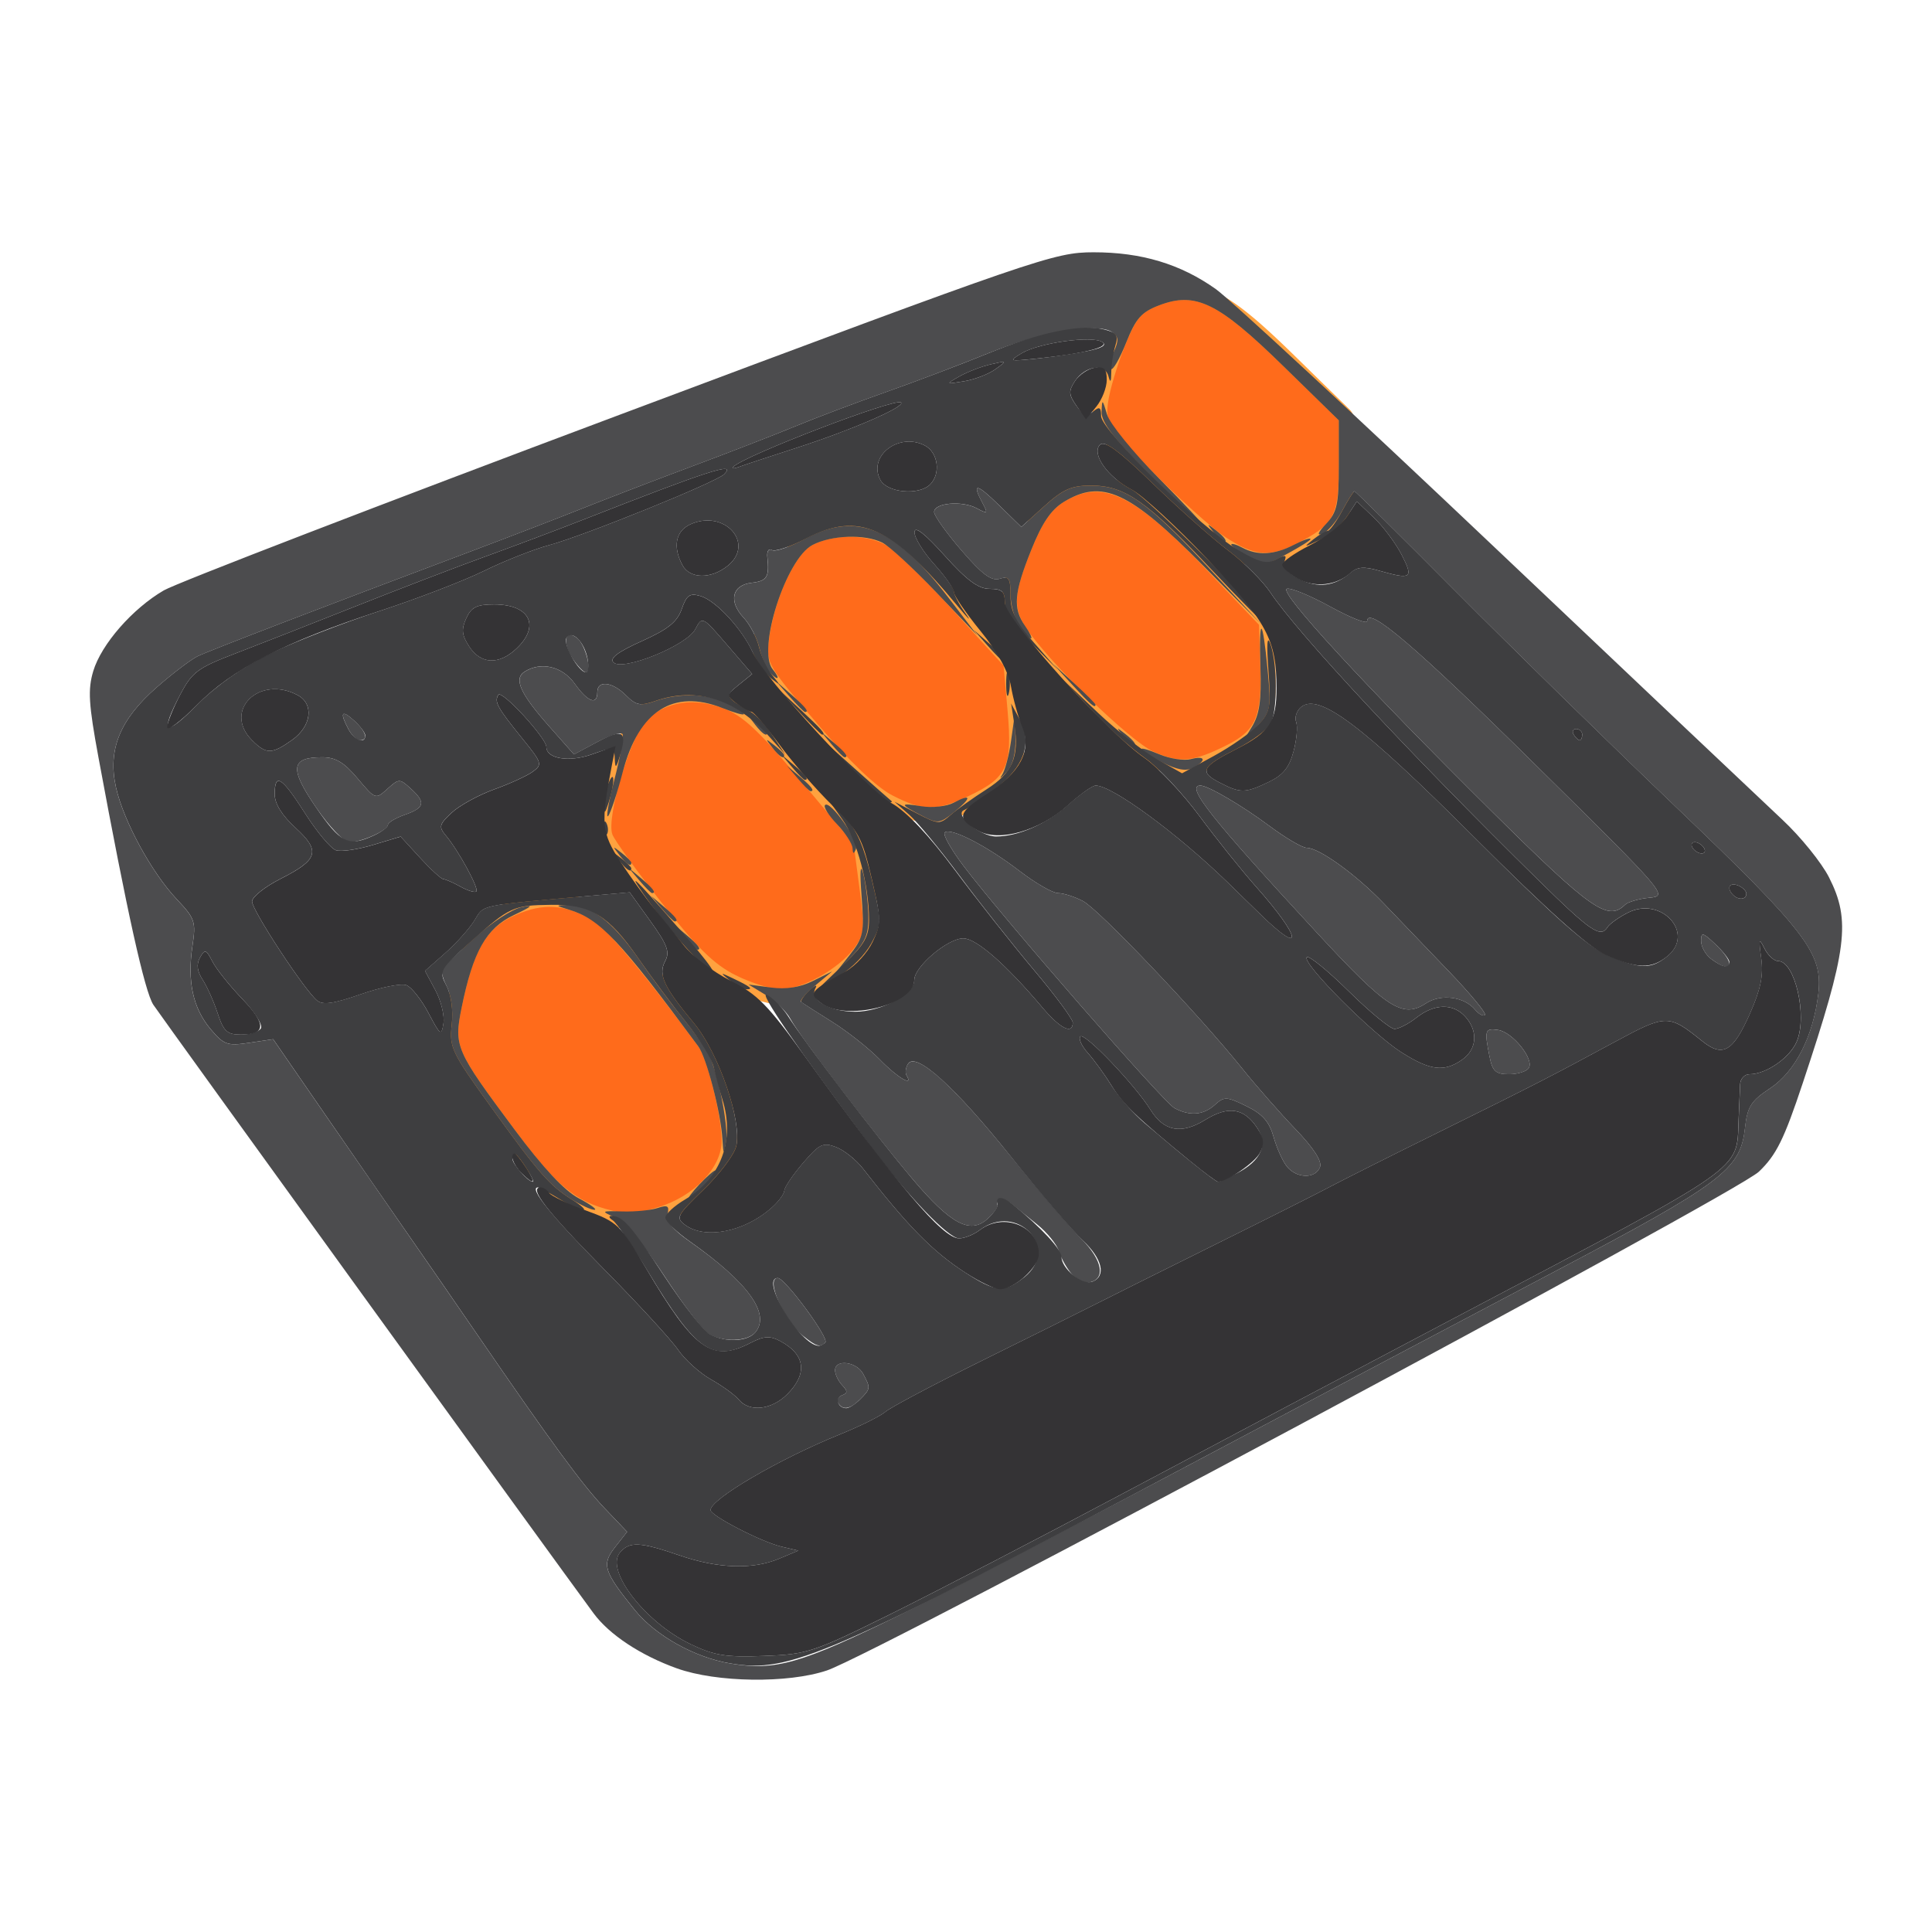 <?xml version="1.0" encoding="UTF-8" standalone="no"?>
<!-- Created with Inkscape (http://www.inkscape.org/) -->

<svg
   width="180.622mm"
   height="180.622mm"
   viewBox="0 0 180.622 180.622"
   version="1.1"
   id="svg5"
   inkscape:version="1.1.1 (3bf5ae0d25, 2021-09-20)"
   sodipodi:docname="knobs.svg"
   xmlns:inkscape="http://www.inkscape.org/namespaces/inkscape"
   xmlns:sodipodi="http://sodipodi.sourceforge.net/DTD/sodipodi-0.dtd"
   xmlns:xlink="http://www.w3.org/1999/xlink"
   xmlns="http://www.w3.org/2000/svg"
   xmlns:svg="http://www.w3.org/2000/svg">
  <sodipodi:namedview
     id="namedview7"
     pagecolor="#ffffff"
     bordercolor="#666666"
     borderopacity="1.0"
     inkscape:pageshadow="2"
     inkscape:pageopacity="0.0"
     inkscape:pagecheckerboard="0"
     inkscape:document-units="mm"
     showgrid="false"
     fit-margin-top="0"
     fit-margin-left="0"
     fit-margin-right="0"
     fit-margin-bottom="0"
     inkscape:zoom="1.7709961"
     inkscape:cx="341.05101"
     inkscape:cy="341.33333"
     inkscape:window-width="2458"
     inkscape:window-height="1417"
     inkscape:window-x="94"
     inkscape:window-y="-8"
     inkscape:window-maximized="1"
     inkscape:current-layer="layer1" />
  <defs
     id="defs2" />
  <g
     inkscape:label="Layer 1"
     inkscape:groupmode="layer"
     id="layer1"
     transform="translate(227.414,-11.07)">
    <g
       id="g297"
       transform="matrix(1.5,0,0,1.5,67.422,-56.977)">
      <path
         style="fill:#ffa23f;fill-opacity:1;stroke:none;stroke-width:0.353;stroke-opacity:1"
         sodipodi:type="inkscape:offset"
         inkscape:radius="0.95090556"
         inkscape:original="M -122.71094 64.060547 C -123.22425 64.055651 -123.73621 64.173612 -124.30273 64.388672 C -125.45202 64.824962 -125.75443 65.186817 -126.47656 66.998047 C -126.93777 68.154877 -127.39459 69.696445 -127.49219 70.421875 C -127.66178 71.682175 -127.53879 71.874475 -124.7168 74.765625 C -123.09244 76.429795 -121.06069 78.256852 -120.20117 78.826172 C -118.42503 80.002642 -117.44486 80.106886 -115.83008 79.291016 C -113.40157 78.064016 -113.11328 77.546762 -113.11328 74.414062 L -113.11328 71.560547 L -116.60156 68.152344 C -119.62419 65.199429 -121.171 64.075235 -122.71094 64.060547 z M -128.49414 76.025391 C -129.08658 76.068547 -129.65943 76.284316 -130.25977 76.650391 C -131.04817 77.131151 -131.61589 77.970784 -132.28906 79.652344 C -133.38815 82.397804 -133.43834 83.232811 -132.58594 84.525391 C -131.19048 86.641452 -126.13079 91.554766 -124.67578 92.207031 C -123.04585 92.937707 -122.20747 92.863304 -120.09375 91.804688 C -118.28667 90.899651 -117.91231 90.026781 -118.00781 86.933594 L -118.08984 84.304688 L -121.30664 80.935547 C -124.75779 77.323614 -126.71683 75.89592 -128.49414 76.025391 z M -143.64648 78.824219 C -144.45857 78.829409 -145.27392 78.998105 -145.91211 79.328125 C -147.02619 79.904235 -148.34001 82.78839 -148.64453 85.330078 C -148.80668 86.68351 -148.68279 86.893209 -145.63867 90.449219 C -143.55563 92.882529 -141.93876 94.425895 -140.93164 94.941406 C -139.01202 95.92398 -138.2126 95.930542 -136.19141 94.980469 C -133.78159 93.847735 -133.45096 93.131355 -133.75391 89.708984 L -134.00781 86.847656 L -137.23047 83.320312 C -139.00332 81.380723 -140.88231 79.571268 -141.40625 79.298828 C -142.02546 78.976848 -142.8344 78.819029 -143.64648 78.824219 z M -154.0625 89.179688 C -154.87867 89.295705 -155.61804 89.641259 -156.22852 90.207031 C -157.22296 91.128645 -158.78481 96.296704 -158.39258 97.369141 C -158.25966 97.73258 -156.86673 99.660261 -155.29883 101.65234 C -153.09258 104.45547 -152.0536 105.47247 -150.70312 106.15039 C -149.74341 106.63216 -148.47336 107.02253 -147.88086 107.01953 C -146.53744 107.01229 -144.27762 105.7472 -143.33398 104.47461 C -142.6759 103.58714 -142.6485 103.29516 -142.98633 100.73633 L -143.35352 97.960938 L -146.64258 94.03125 C -149.24296 90.924618 -150.24725 89.980697 -151.43945 89.525391 C -152.35348 89.176323 -153.24633 89.06367 -154.0625 89.179688 z M -162.00781 101.89648 C -162.78385 101.84178 -163.55886 102.01281 -164.43945 102.40234 C -166.26097 103.20808 -167.0565 104.57611 -167.78125 108.15039 C -168.27545 110.5877 -168.18806 110.79217 -164.4707 115.78711 C -161.86748 119.28501 -160.69663 120.25856 -158.44531 120.80664 C -157.86322 120.94835 -157.37658 121.08166 -157.36328 121.10156 C -157.34999 121.12142 -156.53201 120.89666 -155.54492 120.60352 C -153.29621 119.93573 -151.56158 118.11956 -151.58008 116.45117 C -151.59751 114.87823 -152.47773 111.33837 -153.04102 110.57617 C -156.28982 106.18013 -158.76174 103.21384 -159.57031 102.74414 C -160.45512 102.23016 -161.23177 101.95119 -162.00781 101.89648 z "
         xlink:href="#path305"
         id="path966"
         inkscape:href="#path305"
         d="m -122.701,63.109 c -0.665,-0.006 -1.303,0.149 -1.939,0.391 -0.63,0.239 -1.204,0.545 -1.641,1.068 -0.436,0.524 -0.708,1.15 -1.078,2.078 -0.489,1.226 -0.95,2.711 -1.076,3.648 -0.09,0.667 -0.058,1.469 0.408,2.199 0.466,0.73 1.217,1.487 2.631,2.936 1.658,1.699 3.605,3.484 4.67,4.189 0.944,0.626 1.771,1.037 2.67,1.133 0.899,0.096 1.765,-0.161 2.656,-0.611 1.249,-0.631 2.142,-1.164 2.67,-2.111 0.528,-0.948 0.568,-2.02 0.568,-3.615 v -2.854 a 0.951,0.951 0 0 0 -0.287,-0.68 l -3.488,-3.408 c -1.526,-1.491 -2.693,-2.541 -3.74,-3.254 -1.047,-0.713 -2.025,-1.1 -3.023,-1.109 z m -5.861,11.967 c -0.777,0.057 -1.503,0.342 -2.191,0.762 -1.035,0.631 -1.717,1.71 -2.418,3.461 -0.56,1.399 -0.891,2.358 -0.947,3.277 -0.056,0.919 0.258,1.741 0.74,2.473 0.802,1.217 2.414,2.948 4.062,4.549 0.824,0.801 1.651,1.555 2.377,2.162 0.726,0.607 1.292,1.053 1.875,1.314 0.881,0.395 1.703,0.628 2.582,0.551 0.879,-0.077 1.721,-0.423 2.814,-0.971 0.989,-0.496 1.793,-1.128 2.205,-2.09 0.412,-0.961 0.455,-2.072 0.406,-3.66 l -0.082,-2.629 a 0.951,0.951 0 0 0 -0.264,-0.627 l -3.217,-3.369 c -1.744,-1.826 -3.125,-3.123 -4.367,-3.984 -1.243,-0.861 -2.41,-1.304 -3.576,-1.219 z m -15.09,2.797 c -0.94,0.006 -1.883,0.19 -2.697,0.611 -0.997,0.515 -1.55,1.51 -2.098,2.713 -0.548,1.202 -0.974,2.63 -1.141,4.02 -0.085,0.711 -0.053,1.516 0.424,2.328 0.477,0.812 1.279,1.743 2.803,3.523 2.112,2.467 3.671,4.041 4.996,4.719 1.007,0.515 1.844,0.842 2.758,0.85 0.914,0.007 1.765,-0.299 2.82,-0.795 1.26,-0.592 2.211,-1.193 2.695,-2.24 0.484,-1.047 0.44,-2.229 0.285,-3.977 l -0.254,-2.861 a 0.951,0.951 0 0 0 -0.246,-0.557 l -3.223,-3.527 c -0.9,-0.985 -1.823,-1.933 -2.598,-2.68 -0.388,-0.373 -0.737,-0.695 -1.035,-0.951 -0.298,-0.256 -0.498,-0.434 -0.805,-0.594 -0.807,-0.42 -1.746,-0.588 -2.686,-0.582 z m -10.545,10.365 c -0.997,0.142 -1.928,0.577 -2.678,1.271 -0.483,0.447 -0.733,0.988 -1.035,1.668 -0.302,0.68 -0.587,1.476 -0.83,2.279 -0.243,0.803 -0.442,1.608 -0.559,2.316 -0.116,0.708 -0.239,1.231 0.014,1.922 0.124,0.339 0.232,0.46 0.418,0.74 0.186,0.281 0.427,0.626 0.713,1.021 0.571,0.79 1.316,1.778 2.107,2.783 2.227,2.829 3.401,3.999 4.918,4.76 0.538,0.27 1.133,0.503 1.695,0.676 0.562,0.173 1.048,0.297 1.557,0.295 a 0.951,0.951 0 0 0 0.002,0 c 0.967,-0.005 1.94,-0.392 2.883,-0.92 0.943,-0.528 1.824,-1.203 2.422,-2.01 0.355,-0.479 0.667,-1.038 0.73,-1.721 0.064,-0.683 -0.033,-1.422 -0.203,-2.709 l -0.367,-2.775 a 0.951,0.951 0 0 0 -0.215,-0.484 l -3.289,-3.93 c -2.617,-3.126 -3.75,-4.237 -5.186,-4.785 -1.043,-0.398 -2.101,-0.54 -3.098,-0.398 z m -7.744,12.709 c -0.959,-0.068 -1.908,0.155 -2.883,0.586 -1.046,0.463 -1.912,1.181 -2.52,2.227 -0.608,1.045 -0.998,2.371 -1.369,4.201 -0.25,1.234 -0.374,2.254 0.135,3.428 0.509,1.174 1.483,2.467 3.344,4.967 1.317,1.77 2.293,2.94 3.299,3.777 1.006,0.838 2.051,1.302 3.266,1.598 0.284,0.069 0.545,0.137 0.729,0.188 0.092,0.025 0.167,0.045 0.205,0.057 -0.008,-0.003 -0.014,-0.006 -0.043,-0.019 -0.012,-0.006 -0.039,-0.021 -0.06,-0.033 0.039,0.018 0.187,0.086 0.188,0.086 5.9e-4,1.9e-4 0.173,0.039 0.221,0.043 0.095,0.007 0.134,9.7e-4 0.166,-0.002 0.065,-0.006 0.091,-0.01 0.119,-0.016 0.057,-0.011 0.103,-0.022 0.158,-0.035 0.111,-0.027 0.25,-0.065 0.42,-0.111 0.339,-0.093 0.796,-0.223 1.295,-0.371 1.286,-0.382 2.412,-1.081 3.248,-1.957 0.836,-0.876 1.409,-1.95 1.396,-3.117 -0.011,-0.956 -0.251,-2.238 -0.555,-3.461 -0.152,-0.611 -0.321,-1.197 -0.496,-1.699 -0.175,-0.502 -0.316,-0.891 -0.596,-1.27 -1.632,-2.209 -3.071,-4.062 -4.215,-5.434 -0.572,-0.686 -1.07,-1.251 -1.49,-1.689 -0.42,-0.438 -0.715,-0.737 -1.111,-0.967 -0.965,-0.56 -1.892,-0.907 -2.85,-0.975 z m 3.787,20.684 c 1e-4,1.5e-4 0.262,0.255 0.279,0.271 -0.025,-0.016 -0.1,-0.073 -0.1,-0.072 4.4e-4,3.6e-4 -0.18,-0.2 -0.18,-0.199 z" />
      <path
         style="fill:#ff6b1b;fill-opacity:1;stroke-width:0.353"
         d="m -158.446,120.807 c -2.251,-0.548 -3.421,-1.523 -6.024,-5.02 -3.717,-4.995 -3.806,-5.199 -3.312,-7.636 0.725,-3.574 1.52,-4.943 3.342,-5.749 1.761,-0.779 3.1,-0.685 4.87,0.343 0.809,0.47 3.281,3.435 6.53,7.831 0.563,0.762 1.444,4.302 1.461,5.875 0.018,1.668 -1.717,3.486 -3.965,4.154 -0.987,0.293 -1.806,0.517 -1.819,0.497 -0.013,-0.02 -0.5,-0.152 -1.083,-0.294 z m 7.742,-14.657 c -1.35,-0.678 -2.389,-1.695 -4.596,-4.498 -1.568,-1.992 -2.959,-3.919 -3.092,-4.283 -0.392,-1.072 1.169,-6.241 2.163,-7.163 1.221,-1.132 2.961,-1.379 4.789,-0.681 1.192,0.455 2.197,1.399 4.797,4.505 l 3.289,3.929 0.367,2.776 c 0.338,2.559 0.311,2.851 -0.347,3.739 -0.944,1.273 -3.204,2.537 -4.547,2.545 -0.593,0.003 -1.863,-0.388 -2.822,-0.87 z m 9.773,-11.208 c -1.007,-0.516 -2.625,-2.06 -4.708,-4.493 -3.044,-3.556 -3.167,-3.765 -3.005,-5.119 0.305,-2.542 1.617,-5.426 2.731,-6.002 1.276,-0.66 3.267,-0.673 4.506,-0.029 0.524,0.272 2.403,2.082 4.176,4.022 l 3.223,3.527 0.253,2.862 c 0.303,3.422 -0.028,4.138 -2.438,5.271 -2.021,0.95 -2.819,0.943 -4.738,-0.039 z m 16.255,-2.735 c -1.455,-0.652 -6.515,-5.566 -7.91,-7.682 -0.852,-1.293 -0.801,-2.127 0.298,-4.872 0.673,-1.682 1.24,-2.52 2.028,-3.001 2.401,-1.464 4.352,-0.531 8.953,4.285 l 3.218,3.367 0.081,2.63 c 0.096,3.093 -0.278,3.967 -2.086,4.872 -2.114,1.059 -2.953,1.132 -4.582,0.401 z m 4.475,-13.38 c -0.86,-0.569 -2.892,-2.397 -4.516,-4.061 -2.822,-2.891 -2.945,-3.084 -2.776,-4.345 0.098,-0.725 0.555,-2.265 1.016,-3.422 0.722,-1.811 1.024,-2.174 2.173,-2.61 2.266,-0.86 3.671,-0.174 7.701,3.763 l 3.488,3.408 v 2.855 c 0,3.133 -0.288,3.65 -2.717,4.877 -1.615,0.816 -2.594,0.712 -4.37,-0.465 z"
         id="path305" />
      <path
         style="fill:#4c4c4e;stroke-width:0.353"
         d="m -154.365,149.35 c -2.269,-0.816 -4.211,-2.099 -5.198,-3.435 -2.313,-3.128 -26.965,-37.205 -27.439,-37.929 -0.535,-0.816 -1.639,-5.794 -3.414,-15.388 -0.619,-3.347 -0.674,-4.252 -0.33,-5.402 0.502,-1.675 2.447,-3.901 4.4,-5.036 0.792,-0.46 13.585,-5.389 28.428,-10.952 26.1,-9.783 27.071,-10.116 29.512,-10.119 2.988,-0.004 5.426,0.73 7.63,2.296 0.877,0.624 8.714,7.884 17.416,16.135 8.702,8.25 16.751,15.869 17.888,16.931 1.137,1.061 2.446,2.679 2.91,3.595 1.369,2.701 1.142,4.48 -1.636,12.825 -1.168,3.509 -1.648,4.48 -2.732,5.519 -1.437,1.379 -55.01,30.051 -58.087,31.088 -2.427,0.818 -6.889,0.756 -9.349,-0.129 z m 13.91,-3.343 c 3.298,-1.628 11.712,-5.993 18.697,-9.7 6.985,-3.707 16.928,-8.967 22.096,-11.69 10.395,-5.476 11.568,-6.357 11.854,-8.9 0.156,-1.385 0.367,-1.723 1.568,-2.518 1.57,-1.039 2.692,-3.234 3.007,-5.886 0.3,-2.526 -0.716,-3.859 -8.947,-11.723 -4.045,-3.865 -10.166,-9.857 -13.604,-13.317 -3.438,-3.46 -6.299,-6.291 -6.358,-6.291 -0.059,0 -0.402,0.546 -0.761,1.214 -0.36,0.668 -0.908,1.312 -1.218,1.431 -0.383,0.147 -0.312,-0.052 0.221,-0.619 0.676,-0.72 0.785,-1.226 0.785,-3.641 v -2.805 l -3.488,-3.408 c -4.03,-3.937 -5.435,-4.624 -7.701,-3.763 -1.113,0.423 -1.456,0.812 -2.07,2.345 -0.404,1.011 -0.83,1.743 -0.947,1.627 -0.116,-0.116 -0.033,-0.604 0.186,-1.083 0.316,-0.694 0.293,-0.943 -0.112,-1.218 -0.897,-0.609 -4.454,-0.007 -7.643,1.293 -1.703,0.694 -4.605,1.794 -6.448,2.445 -1.843,0.65 -4.383,1.609 -5.644,2.131 -1.261,0.522 -4.119,1.63 -6.35,2.463 -2.231,0.833 -5.327,2.021 -6.879,2.64 -1.552,0.619 -4.648,1.812 -6.879,2.65 -9.431,3.544 -16.454,6.241 -17.162,6.589 -0.417,0.205 -1.555,1.071 -2.53,1.923 -2.308,2.019 -3.074,3.895 -2.548,6.244 0.47,2.097 2.218,5.308 3.802,6.986 1.128,1.194 1.191,1.386 0.963,2.908 -0.33,2.201 0.033,3.866 1.128,5.167 0.832,0.989 1.043,1.064 2.408,0.859 l 1.496,-0.224 3.37,4.884 c 1.854,2.686 4.199,6.074 5.212,7.53 1.013,1.455 2.876,4.154 4.141,5.997 4.587,6.688 6.559,9.377 7.935,10.821 l 1.403,1.472 -0.745,0.947 c -0.857,1.089 -0.725,1.514 1.223,3.925 1.287,1.593 3.724,2.957 5.954,3.331 2.817,0.473 4.392,0.022 10.583,-3.034 z m -3.862,-13.198 c -0.11,-0.177 2e-5,-0.396 0.244,-0.485 0.355,-0.13 0.355,-0.256 0.002,-0.63 -0.243,-0.257 -0.441,-0.674 -0.441,-0.926 0,-0.712 1.343,-0.54 1.751,0.224 0.472,0.882 0.467,0.93 -0.189,1.585 -0.628,0.628 -1.076,0.704 -1.367,0.232 z m -2.185,-4.183 c -1.217,-0.981 -2.367,-3.608 -1.58,-3.608 0.448,0 3.221,3.759 2.963,4.017 -0.326,0.326 -0.557,0.258 -1.384,-0.409 z m -5.887,-0.125 c -0.355,-0.207 -1.596,-1.829 -2.757,-3.605 -1.287,-1.969 -2.481,-3.392 -3.058,-3.647 -0.923,-0.406 -0.911,-0.416 0.464,-0.379 0.776,0.021 1.755,-0.076 2.176,-0.215 0.619,-0.205 0.735,-0.132 0.612,0.379 -0.105,0.436 0.313,0.958 1.352,1.686 3.657,2.561 5.082,4.526 4.122,5.683 -0.483,0.582 -1.992,0.633 -2.911,0.099 z m 22.626,-3.735 c -0.305,-0.347 -0.661,-0.981 -0.791,-1.409 -0.13,-0.428 -0.744,-1.185 -1.365,-1.681 -0.62,-0.497 -1.323,-1.062 -1.562,-1.258 -0.45,-0.368 -1.033,-0.33 -0.903,0.059 0.041,0.122 -0.242,0.509 -0.628,0.858 -1.078,0.976 -2.29,0.329 -4.677,-2.495 -2.576,-3.048 -7.028,-8.887 -7.611,-9.981 -0.238,-0.447 -0.92,-1.109 -1.517,-1.472 l -1.085,-0.66 1.403,0.188 c 0.935,0.125 1.804,-0.011 2.607,-0.409 l 1.204,-0.597 -1.058,0.879 c -0.582,0.484 -0.979,0.943 -0.882,1.02 0.097,0.078 0.97,0.639 1.94,1.247 0.97,0.608 2.311,1.67 2.98,2.36 1.079,1.114 2.115,1.724 1.651,0.973 -0.096,-0.155 -0.058,-0.469 0.084,-0.699 0.481,-0.778 2.731,1.212 6.191,5.475 1.852,2.282 3.941,4.728 4.642,5.436 1.303,1.316 1.512,2.491 0.478,2.69 -0.301,0.058 -0.796,-0.178 -1.101,-0.525 z m -31.153,-4.642 c -1.386,-0.861 -2.07,-1.645 -5.112,-5.866 -2.379,-3.301 -2.532,-3.623 -2.376,-5.015 0.101,-0.901 -0.028,-1.864 -0.328,-2.441 -0.272,-0.525 -0.371,-1.059 -0.22,-1.188 0.151,-0.129 1.072,-0.963 2.047,-1.853 0.974,-0.89 2.244,-1.721 2.822,-1.846 0.826,-0.179 0.727,-0.074 -0.464,0.492 -1.705,0.809 -2.532,2.278 -3.235,5.745 -0.494,2.437 -0.406,2.641 3.312,7.637 1.749,2.351 3.099,3.794 3.982,4.26 0.735,0.388 1.177,0.711 0.983,0.719 -0.194,0.008 -0.829,-0.282 -1.411,-0.643 z m 7.938,-0.928 c 0.456,-0.485 0.908,-0.882 1.005,-0.882 0.097,0 -0.196,0.397 -0.652,0.882 -0.456,0.485 -0.908,0.882 -1.005,0.882 -0.097,0 0.196,-0.397 0.652,-0.882 z m 36.644,-1.108 c -0.266,-0.318 -0.645,-1.152 -0.841,-1.852 -0.269,-0.959 -0.687,-1.435 -1.694,-1.928 -1.231,-0.603 -1.387,-0.61 -1.964,-0.088 -0.721,0.652 -1.563,0.722 -2.523,0.208 -0.696,-0.372 -10.659,-11.81 -13.14,-15.084 -0.776,-1.024 -1.307,-1.965 -1.18,-2.092 0.342,-0.342 2.624,0.831 4.664,2.397 0.988,0.759 2.068,1.38 2.399,1.38 0.331,0 1.031,0.224 1.555,0.497 0.994,0.518 7.236,7.082 9.928,10.439 0.856,1.067 2.343,2.761 3.306,3.764 1.152,1.201 1.677,2.014 1.536,2.381 -0.279,0.726 -1.429,0.714 -2.045,-0.022 z m -35.197,-1.714 c -0.095,-1.65 -0.992,-5.1 -1.509,-5.799 -4.889,-6.615 -6.13,-7.929 -8.04,-8.509 -0.884,-0.269 -0.885,-0.272 -0.066,-0.302 1.347,-0.049 2.789,1.047 4.356,3.311 0.809,1.17 2.054,2.841 2.767,3.714 0.712,0.873 1.451,1.905 1.642,2.293 0.591,1.204 1.248,4.547 1.076,5.471 -0.15,0.805 -0.169,0.79 -0.225,-0.179 z m 47.81,-5.159 c -0.33,-1.648 -0.287,-1.779 0.538,-1.656 0.898,0.134 2.253,1.815 1.909,2.371 -0.132,0.213 -0.687,0.388 -1.233,0.388 -0.83,0 -1.03,-0.181 -1.214,-1.102 z m -0.89,-2.911 c -0.685,-0.825 -2.137,-1.017 -3.07,-0.405 -1.459,0.956 -2.422,0.335 -6.769,-4.367 -6.646,-7.189 -8.243,-9.206 -7.289,-9.206 0.464,0 2.595,1.247 4.289,2.511 1.01,0.754 2.06,1.37 2.332,1.37 0.773,0 3.084,1.668 4.812,3.473 0.865,0.903 2.677,2.793 4.028,4.2 1.351,1.406 2.372,2.641 2.27,2.743 -0.102,0.102 -0.373,-0.041 -0.603,-0.318 z m -39.019,-3.379 c 0.894,-1.135 0.947,-1.391 0.772,-3.704 -0.118,-1.559 -0.082,-2.091 0.096,-1.427 0.156,0.582 0.303,1.731 0.326,2.552 0.034,1.221 -0.158,1.704 -1.057,2.646 l -1.098,1.152 z m 53.712,0.199 c -0.34,-0.258 -0.617,-0.757 -0.617,-1.109 0,-0.568 0.099,-0.547 0.882,0.189 1.309,1.229 1.1,1.956 -0.265,0.92 z m -63.974,-1.361 -0.672,-0.794 0.794,0.672 c 0.746,0.632 0.954,0.915 0.672,0.915 -0.067,0 -0.424,-0.357 -0.794,-0.794 z m -1.411,-1.764 -0.672,-0.794 0.794,0.672 c 0.746,0.632 0.954,0.915 0.672,0.915 -0.067,0 -0.424,-0.357 -0.794,-0.794 z m 51.791,-5.997 c -7.982,-7.907 -13.377,-13.764 -12.842,-13.942 0.234,-0.078 1.456,0.424 2.715,1.117 1.259,0.692 2.29,1.099 2.29,0.903 0,-1.002 3.022,1.577 10.503,8.963 8.203,8.099 8.258,8.163 7.084,8.275 -0.651,0.062 -1.334,0.261 -1.518,0.441 -1.062,1.039 -2.111,0.305 -8.232,-5.758 z m -53.202,4.233 -0.672,-0.794 0.794,0.672 c 0.746,0.632 0.954,0.915 0.672,0.915 -0.067,0 -0.424,-0.357 -0.794,-0.794 z m -1.246,-1.587 c -0.439,-0.56 -0.426,-0.572 0.133,-0.133 0.34,0.266 0.617,0.544 0.617,0.617 0,0.29 -0.29,0.103 -0.751,-0.484 z m 14.537,-0.422 c -0.015,-0.28 -0.453,-0.953 -0.972,-1.496 -0.519,-0.542 -0.853,-1.077 -0.741,-1.189 0.324,-0.324 2.124,2.242 1.923,2.742 -0.134,0.333 -0.189,0.318 -0.21,-0.058 z m -33.446,-2.551 c -1.658,-2.42 -1.571,-3.112 0.388,-3.112 0.842,-1.5e-5 1.366,0.313 2.214,1.322 1.102,1.312 1.116,1.317 1.852,0.651 0.717,-0.648 0.766,-0.65 1.447,-0.033 0.962,0.87 0.889,1.207 -0.353,1.64 -0.582,0.203 -1.058,0.487 -1.058,0.631 0,0.345 -1.635,1.081 -2.398,1.079 -0.339,-7.05e-4 -1.25,-0.95 -2.092,-2.178 z m 37.806,0.551 c -1.449,-0.752 -1.458,-0.837 -0.071,-0.611 0.679,0.11 1.581,0.012 2.014,-0.22 1.126,-0.602 1.14,-0.313 0.029,0.587 -0.887,0.718 -1.026,0.736 -1.972,0.245 z m -19.201,-2.269 c 0.365,-1.42 0.592,-2.697 0.504,-2.839 -0.088,-0.142 -0.804,0.085 -1.591,0.505 l -1.431,0.763 -1.56,-1.764 c -1.792,-2.026 -2.208,-2.954 -1.52,-3.39 1.027,-0.651 2.357,-0.334 3.125,0.744 0.817,1.147 1.411,1.37 1.411,0.529 0,-0.758 0.935,-0.652 1.789,0.202 0.626,0.626 0.887,0.677 1.817,0.353 1.529,-0.533 3.307,-0.47 4.525,0.16 1.478,0.764 1.289,0.913 -0.346,0.271 -3.051,-1.199 -5.201,0.179 -6.196,3.97 -0.354,1.349 -0.767,2.593 -0.917,2.764 -0.151,0.172 0.025,-0.849 0.39,-2.269 z m 11.428,-0.072 -0.672,-0.794 0.794,0.672 c 0.746,0.632 0.954,0.915 0.672,0.915 -0.067,0 -0.424,-0.357 -0.794,-0.794 z m 12.722,-0.2 c 0.188,-0.274 0.444,-1.234 0.57,-2.133 l 0.229,-1.636 0.047,1.46 c 0.031,0.952 -0.168,1.694 -0.57,2.133 -0.34,0.37 -0.464,0.449 -0.276,0.175 z m 9.978,-0.814 c -1.641,-0.842 -1.732,-1.15 -0.144,-0.486 0.649,0.271 1.522,0.403 1.94,0.294 0.916,-0.24 1.002,0.082 0.144,0.541 -0.435,0.233 -1.008,0.129 -1.94,-0.349 z m -24.298,-0.927 c -0.439,-0.56 -0.426,-0.572 0.133,-0.133 0.34,0.266 0.617,0.544 0.617,0.617 0,0.29 -0.29,0.103 -0.751,-0.484 z m 3.716,-0.176 -0.672,-0.794 0.794,0.672 c 0.746,0.632 0.954,0.915 0.672,0.915 -0.067,0 -0.424,-0.357 -0.794,-0.794 z m 18.157,-0.529 c -0.439,-0.56 -0.426,-0.572 0.133,-0.133 0.588,0.461 0.775,0.751 0.484,0.751 -0.073,0 -0.351,-0.278 -0.617,-0.617 z m -48.273,-0.418 c -0.562,-1.05 -0.436,-1.255 0.34,-0.552 0.756,0.684 0.919,1.235 0.365,1.235 -0.187,0 -0.505,-0.307 -0.706,-0.682 z m 56.301,-0.152 c 0.473,-0.773 0.599,-1.643 0.533,-3.693 -0.105,-3.303 0.129,-3.216 0.451,0.166 0.227,2.384 0.191,2.571 -0.682,3.528 l -0.922,1.01 z m -30.958,-0.135 c -0.439,-0.56 -0.426,-0.572 0.133,-0.133 0.34,0.266 0.617,0.544 0.617,0.617 0,0.29 -0.29,0.103 -0.751,-0.484 z m 2.135,-1.764 -0.855,-0.97 0.97,0.855 c 0.907,0.799 1.132,1.085 0.855,1.085 -0.063,0 -0.5,-0.437 -0.97,-0.97 z m 17.647,-0.706 -1.216,-1.323 1.323,1.216 c 0.728,0.669 1.323,1.264 1.323,1.323 0,0.269 -0.299,0.016 -1.43,-1.216 z m -18.939,-0.882 c -0.191,-0.243 -0.46,-0.917 -0.599,-1.499 -0.138,-0.582 -0.571,-1.401 -0.963,-1.821 -0.955,-1.024 -0.723,-2.03 0.502,-2.172 0.963,-0.111 1.111,-0.354 0.979,-1.603 -0.038,-0.362 0.089,-0.558 0.285,-0.437 0.195,0.121 1.121,-0.192 2.057,-0.695 3.2,-1.719 5.56,-0.76 8.916,3.624 l 1.836,2.398 -2.584,-2.709 c -1.421,-1.49 -2.931,-2.879 -3.355,-3.087 -1.095,-0.536 -3.148,-0.467 -4.335,0.147 -1.665,0.861 -3.485,6.554 -2.482,7.763 0.243,0.293 0.363,0.533 0.266,0.533 -0.097,0 -0.333,-0.198 -0.524,-0.441 z M -160.89,86.378 c -0.654,-0.998 -0.432,-1.854 0.319,-1.231 0.515,0.427 0.937,2.123 0.528,2.123 -0.145,0 -0.526,-0.401 -0.848,-0.892 z m 27.864,-2.009 c -0.302,-0.431 -0.549,-1.315 -0.549,-1.964 0,-1.001 -0.102,-1.148 -0.673,-0.966 -0.511,0.162 -1.085,-0.263 -2.381,-1.764 -0.939,-1.088 -1.708,-2.166 -1.708,-2.395 0,-0.572 1.738,-0.726 2.655,-0.235 0.684,0.366 0.717,0.339 0.37,-0.308 -0.695,-1.298 -0.393,-1.265 1.015,0.111 l 1.395,1.362 1.428,-1.29 c 1.173,-1.06 1.696,-1.29 2.927,-1.289 2.084,0.003 3.467,0.969 7.316,5.113 l 3.277,3.528 -3.614,-3.65 c -4.605,-4.65 -6.304,-5.426 -8.691,-3.971 -0.788,0.481 -1.355,1.319 -2.028,3.001 -1.076,2.687 -1.152,3.622 -0.385,4.717 0.302,0.431 0.47,0.784 0.373,0.784 -0.097,0 -0.424,-0.353 -0.726,-0.784 z m 14.179,-4.357 c -0.534,-0.289 -0.97,-0.606 -0.97,-0.704 0,-0.098 0.307,-0.013 0.682,0.188 0.956,0.511 2.001,0.455 3.216,-0.173 0.572,-0.296 1.041,-0.458 1.041,-0.36 0,0.163 -2.659,1.622 -2.896,1.59 -0.056,-0.008 -0.539,-0.251 -1.072,-0.54 z m -2.073,-1.474 c -0.439,-0.56 -0.426,-0.572 0.133,-0.133 0.588,0.461 0.775,0.751 0.484,0.751 -0.073,0 -0.351,-0.278 -0.617,-0.617 z m -3.931,-3.535 c -2.283,-2.294 -3.072,-3.32 -3.049,-3.969 0.029,-0.824 0.048,-0.815 0.341,0.164 0.171,0.571 1.622,2.357 3.225,3.969 1.603,1.612 2.836,2.93 2.739,2.93 -0.097,0 -1.562,-1.392 -3.255,-3.094 z"
         id="path303" />
      <path
         style="fill:#3e3e40;stroke-width:0.353"
         d="m -151.038,149.041 c -2.23,-0.375 -4.667,-1.738 -5.954,-3.331 -1.948,-2.411 -2.08,-2.835 -1.223,-3.925 l 0.745,-0.947 -1.403,-1.472 c -1.376,-1.444 -3.347,-4.132 -7.935,-10.821 -1.264,-1.843 -3.127,-4.542 -4.141,-5.997 -1.013,-1.455 -3.358,-4.843 -5.212,-7.53 l -3.37,-4.884 -1.496,0.224 c -1.366,0.205 -1.576,0.13 -2.408,-0.859 -1.094,-1.301 -1.458,-2.966 -1.128,-5.167 0.228,-1.522 0.165,-1.714 -0.963,-2.908 -1.585,-1.678 -3.332,-4.889 -3.802,-6.986 -0.526,-2.348 0.239,-4.224 2.548,-6.244 0.974,-0.852 2.113,-1.718 2.53,-1.923 0.708,-0.348 7.731,-3.045 17.162,-6.589 2.231,-0.839 5.327,-2.031 6.879,-2.65 1.552,-0.619 4.648,-1.807 6.879,-2.64 2.231,-0.833 5.089,-1.941 6.35,-2.463 1.261,-0.522 3.801,-1.481 5.644,-2.131 1.843,-0.65 4.701,-1.732 6.35,-2.405 3.26,-1.329 5.816,-1.853 7.264,-1.49 0.758,0.19 0.88,0.371 0.679,1.01 -0.134,0.428 -0.248,1.175 -0.253,1.66 -0.006,0.606 -0.061,0.682 -0.175,0.244 -0.218,-0.834 -1.459,-0.655 -2.091,0.302 -0.406,0.615 -0.395,0.839 0.08,1.516 0.441,0.63 0.659,0.709 1.054,0.381 0.399,-0.331 0.497,-0.276 0.497,0.283 0,0.882 6.282,7.022 8.537,8.343 1.341,0.786 1.792,0.897 2.372,0.587 0.581,-0.311 0.679,-0.286 0.519,0.13 -0.127,0.331 0.196,0.717 0.908,1.085 1.155,0.597 2.234,0.468 3.208,-0.383 0.417,-0.365 0.844,-0.398 1.762,-0.135 2.039,0.585 2.183,0.486 1.431,-0.976 -0.374,-0.728 -1.157,-1.776 -1.739,-2.329 l -1.059,-1.006 -0.613,0.936 c -0.337,0.515 -1.105,1.173 -1.707,1.464 -0.993,0.479 -1.031,0.478 -0.409,-0.018 0.377,-0.3 0.788,-0.546 0.915,-0.546 0.126,0 0.529,-0.556 0.895,-1.235 0.366,-0.679 0.713,-1.235 0.773,-1.235 0.059,0 2.92,2.831 6.358,6.291 3.438,3.46 9.56,9.453 13.604,13.317 8.23,7.864 9.247,9.197 8.947,11.723 -0.315,2.652 -1.437,4.847 -3.007,5.886 -1.201,0.795 -1.412,1.133 -1.568,2.518 -0.287,2.543 -1.46,3.424 -11.854,8.9 -5.168,2.723 -15.111,7.983 -22.096,11.69 -23.298,12.364 -25.579,13.356 -29.281,12.734 z m 10.054,-3.108 c 2.813,-1.392 9.322,-4.77 14.464,-7.508 5.142,-2.737 14.667,-7.779 21.167,-11.204 17.706,-9.329 17.034,-8.859 17.156,-12.007 0.035,-0.914 0.079,-1.94 0.097,-2.279 0.018,-0.34 0.279,-0.617 0.58,-0.617 1.048,0 2.532,-1.032 2.956,-2.055 0.666,-1.607 -0.127,-5 -1.168,-5 -0.255,0 -0.639,-0.357 -0.855,-0.794 -0.335,-0.677 -0.364,-0.585 -0.198,0.623 0.145,1.059 -0.033,1.93 -0.702,3.444 -1.056,2.387 -1.693,2.751 -2.987,1.709 -2.08,-1.675 -2.23,-1.674 -5.412,0.045 -4.061,2.194 -5.02,2.686 -11.052,5.666 -2.91,1.438 -5.927,2.953 -6.703,3.366 -0.776,0.413 -3.951,2.01 -7.056,3.548 -3.104,1.538 -6.438,3.2 -7.408,3.693 -0.97,0.493 -4.225,2.112 -7.232,3.598 -3.007,1.487 -5.719,2.922 -6.025,3.19 -0.306,0.268 -1.577,0.9 -2.822,1.404 -3.814,1.544 -8.086,4.041 -8.086,4.725 0,0.349 3.163,1.984 4.41,2.279 l 1.058,0.251 -1.187,0.5 c -1.651,0.695 -3.81,0.624 -6.221,-0.206 -2.462,-0.847 -3.123,-0.877 -3.713,-0.166 -0.922,1.111 1.594,4.362 4.416,5.704 1.494,0.711 2.202,0.824 4.589,0.731 2.696,-0.105 3.05,-0.222 7.938,-2.64 z m -6.51,-13.667 c 1.292,-1.292 1.128,-2.493 -0.454,-3.325 -0.631,-0.333 -1.001,-0.308 -1.835,0.124 -2.37,1.225 -3.38,0.528 -6.349,-4.384 -0.992,-1.641 -1.998,-3.107 -2.235,-3.258 -0.238,-0.151 -0.273,-0.275 -0.079,-0.275 0.702,0 1.207,0.575 3.297,3.758 1.169,1.781 2.443,3.407 2.831,3.615 0.985,0.527 2.352,0.47 2.84,-0.118 0.958,-1.154 -0.446,-3.095 -4.11,-5.683 -0.82,-0.58 -1.495,-1.237 -1.499,-1.46 -0.004,-0.223 0.547,-0.733 1.224,-1.133 2.247,-1.326 3.132,-3.708 2.325,-6.258 -0.178,-0.563 -0.415,-1.444 -0.527,-1.958 -0.112,-0.514 -0.888,-1.784 -1.724,-2.822 -0.836,-1.038 -2.185,-2.844 -2.997,-4.013 -1.851,-2.666 -2.967,-3.349 -5.419,-3.317 -2.38,0.031 -2.584,0.125 -5.012,2.301 -1.953,1.75 -1.992,1.821 -1.512,2.746 0.298,0.574 0.426,1.538 0.326,2.437 -0.156,1.392 -0.003,1.715 2.376,5.015 3.043,4.221 3.726,5.005 5.112,5.866 0.582,0.362 0.9,0.657 0.706,0.657 -0.194,0 -0.873,-0.317 -1.508,-0.704 -0.635,-0.387 -1.226,-0.704 -1.312,-0.704 -0.6,0 0.835,1.776 4.129,5.11 2.106,2.132 4.178,4.385 4.605,5.008 0.427,0.623 1.354,1.457 2.059,1.854 0.706,0.397 1.482,0.961 1.725,1.254 0.66,0.796 2.04,0.643 3.017,-0.334 z m 4.545,0.312 c 0.656,-0.656 0.661,-0.703 0.189,-1.585 -0.409,-0.764 -1.751,-0.935 -1.751,-0.224 0,0.252 0.198,0.669 0.441,0.926 0.353,0.374 0.352,0.5 -0.002,0.63 -0.468,0.171 -0.261,0.808 0.262,0.808 0.169,0 0.556,-0.249 0.861,-0.554 z m -2.169,-3.543 c 0.258,-0.258 -2.515,-4.017 -2.963,-4.017 -1.135,0 1.38,4.181 2.541,4.225 0.113,0.004 0.303,-0.089 0.422,-0.209 z m 12.377,-4.043 c 2.298,-1.807 -0.418,-4.728 -2.754,-2.962 -0.377,0.285 -0.956,0.518 -1.288,0.518 -0.654,0 -3.176,-2.619 -5.459,-5.669 -4.595,-6.139 -7.124,-9.833 -6.505,-9.502 0.389,0.208 0.98,0.809 1.313,1.336 1.013,1.6 5.532,7.508 7.744,10.126 2.387,2.824 3.599,3.471 4.677,2.495 0.386,-0.35 0.669,-0.759 0.628,-0.911 -0.141,-0.524 0.298,-0.52 0.948,0.007 1.745,1.416 3.035,2.802 3.035,3.261 0,0.748 1.298,1.796 1.927,1.555 0.881,-0.338 0.624,-1.436 -0.604,-2.577 -0.631,-0.586 -2.654,-2.944 -4.495,-5.24 -3.502,-4.367 -5.91,-6.534 -6.392,-5.755 -0.147,0.237 -0.188,0.558 -0.093,0.713 0.464,0.751 -0.571,0.141 -1.651,-0.973 -0.669,-0.69 -2.009,-1.752 -2.98,-2.36 -0.97,-0.608 -1.834,-1.159 -1.919,-1.223 -0.086,-0.065 0.135,-0.392 0.491,-0.727 0.355,-0.335 0.528,-0.4 0.385,-0.145 -0.398,0.707 0.853,1.452 2.455,1.463 1.624,0.011 3.704,-1.1 3.704,-1.979 0,-0.829 2.079,-2.594 3.056,-2.594 0.807,0 2.662,1.623 4.94,4.322 1.106,1.311 1.882,1.692 1.882,0.925 0,-0.219 -1.084,-1.687 -2.409,-3.263 -1.325,-1.576 -3.408,-4.215 -4.63,-5.864 -1.222,-1.649 -2.638,-3.367 -3.148,-3.817 l -0.926,-0.819 1.395,0.724 c 1.343,0.697 1.422,0.701 2.117,0.094 0.397,-0.347 1.394,-1.059 2.215,-1.582 1.64,-1.045 2.058,-2.017 1.744,-4.056 l -0.201,-1.304 0.547,1.019 c 0.786,1.464 0.258,2.939 -1.546,4.315 -0.808,0.616 -1.677,1.206 -1.93,1.31 -0.668,0.275 0.994,1.646 1.995,1.646 1.385,0 3.148,-0.78 4.513,-1.995 0.728,-0.649 1.49,-1.18 1.693,-1.18 1.014,0 5.037,2.947 8.185,5.997 0.3,0.291 1.237,1.204 2.08,2.028 2.759,2.696 2.558,1.463 -0.282,-1.735 -0.885,-0.996 -2.467,-2.972 -3.515,-4.389 -1.048,-1.418 -2.58,-3.046 -3.403,-3.62 -0.823,-0.573 -2.29,-1.89 -3.26,-2.925 l -1.763,-1.883 2.116,2.007 c 1.164,1.104 2.816,2.401 3.671,2.882 l 1.555,0.875 1.973,-1.076 c 1.085,-0.592 2.338,-1.47 2.784,-1.952 0.734,-0.793 0.793,-1.116 0.625,-3.394 -0.123,-1.666 -0.081,-2.219 0.124,-1.636 0.439,1.249 0.448,4.154 0.015,4.963 -0.201,0.376 -1.142,1.076 -2.092,1.558 -2.218,1.124 -2.385,1.443 -1.1,2.108 1.315,0.68 1.58,0.678 3.059,-0.024 0.897,-0.426 1.287,-0.902 1.556,-1.903 0.198,-0.734 0.271,-1.564 0.164,-1.845 -0.108,-0.281 0.03,-0.698 0.306,-0.927 1.097,-0.911 3.768,1.094 10.74,8.058 5.012,5.007 7.127,6.882 8.362,7.411 2.042,0.875 2.708,0.887 3.726,0.063 1.768,-1.432 -0.389,-3.789 -2.478,-2.708 -0.56,0.29 -1.118,0.687 -1.238,0.882 -0.437,0.708 -1.04,0.3 -4.304,-2.908 -8.047,-7.909 -15.016,-15.388 -16.721,-17.946 -0.468,-0.703 -1.645,-1.874 -2.614,-2.604 -0.969,-0.73 -3.078,-2.601 -4.687,-4.158 -2.14,-2.072 -3.03,-2.727 -3.316,-2.441 -0.558,0.558 0.478,2.021 1.983,2.802 1.06,0.55 8.315,7.826 8.315,8.339 0,0.109 -1.528,-1.423 -3.396,-3.406 -3.98,-4.224 -5.363,-5.187 -7.451,-5.19 -1.231,-0.001 -1.754,0.229 -2.927,1.289 l -1.428,1.29 -1.395,-1.362 c -1.409,-1.376 -1.71,-1.408 -1.015,-0.111 0.346,0.647 0.314,0.674 -0.37,0.308 -0.917,-0.491 -2.655,-0.336 -2.655,0.235 0,0.229 0.768,1.307 1.708,2.395 1.296,1.501 1.87,1.927 2.381,1.764 0.577,-0.183 0.673,-0.033 0.673,1.053 0,0.982 0.329,1.641 1.463,2.934 l 1.463,1.668 -1.64,-1.655 c -1.048,-1.058 -1.64,-1.965 -1.64,-2.514 0,-0.696 -0.179,-0.858 -0.945,-0.858 -0.706,0 -1.416,-0.524 -2.808,-2.073 -1.244,-1.383 -1.868,-1.868 -1.877,-1.456 -0.008,0.339 0.542,1.231 1.221,1.983 0.679,0.752 1.235,1.524 1.235,1.717 0,0.193 0.328,0.809 0.729,1.368 0.401,0.56 0.204,0.383 -0.438,-0.393 -4.208,-5.089 -6.209,-5.989 -9.512,-4.275 -0.98,0.509 -1.939,0.828 -2.13,0.709 -0.192,-0.118 -0.317,0.08 -0.279,0.441 0.132,1.249 -0.016,1.492 -0.979,1.603 -1.225,0.141 -1.458,1.148 -0.502,2.172 0.391,0.419 0.824,1.239 0.961,1.821 0.137,0.582 0.506,1.373 0.82,1.758 0.537,0.659 0.533,0.671 -0.068,0.204 -0.351,-0.272 -0.857,-0.984 -1.125,-1.581 -0.669,-1.491 -2.305,-3.266 -3.274,-3.55 -0.667,-0.196 -0.865,-0.059 -1.168,0.811 -0.281,0.806 -0.853,1.265 -2.495,2.002 -1.478,0.663 -2.018,1.069 -1.763,1.324 0.571,0.571 4.568,-1.048 5.102,-2.067 0.431,-0.823 0.44,-0.818 1.99,0.981 l 1.557,1.808 -0.838,0.679 c -0.881,0.714 -0.859,0.761 0.775,1.699 0.326,0.187 0.936,0.857 1.356,1.487 l 0.764,1.147 -1.004,-1.119 c -2.104,-2.345 -4.534,-3.101 -7.099,-2.207 -0.93,0.324 -1.19,0.274 -1.817,-0.353 -0.854,-0.854 -1.789,-0.96 -1.789,-0.202 0,0.841 -0.594,0.618 -1.411,-0.529 -0.768,-1.078 -2.097,-1.395 -3.125,-0.744 -0.688,0.436 -0.272,1.364 1.52,3.39 l 1.56,1.764 1.431,-0.763 c 1.607,-0.857 1.897,-0.698 1.451,0.794 -0.253,0.845 -0.313,0.89 -0.338,0.25 -0.029,-0.757 -0.069,-0.765 -1.473,-0.269 -1.385,0.489 -2.791,0.252 -2.791,-0.471 0,-0.564 -2.786,-3.589 -2.994,-3.252 -0.268,0.434 -0.074,0.782 1.544,2.78 1.173,1.449 1.208,1.565 0.605,2.006 -0.352,0.258 -1.435,0.754 -2.406,1.103 -0.971,0.349 -2.162,1.002 -2.647,1.452 -0.781,0.724 -0.824,0.885 -0.375,1.416 0.783,0.925 2.087,3.315 1.907,3.494 -0.088,0.088 -0.531,-0.045 -0.984,-0.297 -0.453,-0.251 -0.935,-0.463 -1.071,-0.47 -0.136,-0.007 -0.791,-0.606 -1.455,-1.332 l -1.208,-1.319 -1.72,0.519 c -0.946,0.286 -1.982,0.437 -2.303,0.336 -0.321,-0.101 -1.186,-1.13 -1.923,-2.287 -1.466,-2.3 -1.903,-2.577 -1.903,-1.204 0,0.585 0.451,1.313 1.287,2.079 1.591,1.458 1.437,1.993 -0.918,3.186 -0.979,0.496 -1.78,1.133 -1.78,1.415 0,0.551 3.255,5.513 4.048,6.17 0.361,0.3 1.03,0.204 2.734,-0.39 1.241,-0.433 2.517,-0.687 2.836,-0.565 0.319,0.123 0.94,0.905 1.379,1.739 0.738,1.402 0.809,1.45 0.933,0.64 0.074,-0.482 -0.155,-1.415 -0.509,-2.072 l -0.644,-1.195 1.252,-1.103 c 0.689,-0.607 1.513,-1.526 1.832,-2.044 0.618,-1.003 0.146,-0.905 7.432,-1.551 l 2.244,-0.199 1.291,1.797 c 1.06,1.475 1.224,1.921 0.919,2.492 -0.449,0.84 -0.095,1.603 1.796,3.87 1.548,1.856 3.013,6.137 2.628,7.68 -0.132,0.53 -1.046,1.741 -2.031,2.692 -1.675,1.617 -1.749,1.76 -1.14,2.205 1.245,0.91 3.673,0.429 5.367,-1.064 0.437,-0.385 0.8,-0.87 0.807,-1.079 0.007,-0.209 0.53,-0.983 1.162,-1.721 1.021,-1.192 1.25,-1.303 2.057,-0.996 0.499,0.19 1.257,0.794 1.684,1.342 2.805,3.603 4.341,5.166 6.372,6.482 1.895,1.228 2.432,1.273 3.657,0.31 z m -18.318,-18.515 c -0.646,-0.517 -0.634,-0.525 0.197,-0.129 1.08,0.514 1.28,0.677 0.832,0.677 -0.189,0 -0.652,-0.247 -1.029,-0.549 z m 7.165,-1.083 c 1.221,-1.169 1.499,-1.67 1.499,-2.707 0,-2.158 -0.742,-4.952 -1.658,-6.246 l -0.875,-1.235 1.02,1.074 c 0.739,0.778 1.201,1.842 1.676,3.857 0.642,2.726 0.642,2.808 -0.018,4.026 -0.371,0.684 -1.229,1.563 -1.909,1.954 l -1.235,0.711 1.499,-1.435 z m -9.361,-0.397 c -1.014,-1.008 -2.723,-3.145 -3.557,-4.449 -0.512,-0.8 0.322,0.09 3.179,3.391 1.837,2.123 2.051,2.721 0.379,1.058 z m -4.707,-5.997 c -0.439,-0.56 -0.426,-0.572 0.133,-0.133 0.34,0.266 0.617,0.544 0.617,0.617 0,0.29 -0.29,0.103 -0.751,-0.484 z m -0.985,-2.058 c 0.017,-0.411 0.101,-0.495 0.213,-0.213 0.102,0.255 0.089,0.559 -0.028,0.676 -0.117,0.117 -0.201,-0.091 -0.185,-0.463 z m 0.032,-1.382 c -0.006,-0.388 0.126,-1.023 0.293,-1.411 0.386,-0.899 0.386,0.029 0,1.235 -0.227,0.709 -0.284,0.744 -0.293,0.176 z m 15.519,-2.174 -1.997,-1.998 2.117,1.889 c 1.164,1.039 2.183,1.938 2.264,1.998 0.081,0.06 0.027,0.109 -0.119,0.109 -0.146,0 -1.165,-0.899 -2.264,-1.998 z m -3.795,-0.207 -0.672,-0.794 0.794,0.672 c 0.746,0.632 0.954,0.915 0.672,0.915 -0.067,0 -0.424,-0.357 -0.794,-0.794 z m 0.37,-3.528 -1.395,-1.499 1.499,1.395 c 1.394,1.297 1.661,1.604 1.395,1.604 -0.058,0 -0.732,-0.675 -1.499,-1.499 z m 12.975,-1.676 c 0,-0.679 0.073,-0.957 0.161,-0.617 0.089,0.34 0.089,0.895 0,1.235 -0.089,0.34 -0.161,0.062 -0.161,-0.617 z m -1.167,-2.381 -0.855,-0.97 0.97,0.855 c 0.907,0.799 1.132,1.085 0.855,1.085 -0.063,0 -0.5,-0.437 -0.97,-0.97 z m -28.757,32.544 c -0.612,-0.935 -0.85,-1.089 -0.85,-0.554 0,0.332 0.975,1.436 1.268,1.436 0.088,0 -0.101,-0.397 -0.419,-0.882 z m 44.313,0.349 c 1.493,-0.772 1.943,-1.776 1.262,-2.815 -0.816,-1.246 -1.798,-1.405 -3.226,-0.522 -1.507,0.931 -2.584,0.739 -3.428,-0.613 -0.974,-1.561 -4.108,-4.839 -4.373,-4.574 -0.132,0.132 0.078,0.597 0.468,1.033 0.39,0.436 1.053,1.348 1.473,2.027 0.42,0.679 1.359,1.741 2.086,2.36 2.47,2.104 4.386,3.637 4.547,3.637 0.088,0 0.624,-0.24 1.191,-0.533 z m 5.168,-0.377 c 0.141,-0.367 -0.384,-1.18 -1.536,-2.381 -0.962,-1.003 -2.45,-2.697 -3.306,-3.764 -2.692,-3.357 -8.935,-9.921 -9.928,-10.439 -0.524,-0.273 -1.224,-0.497 -1.555,-0.497 -0.331,0 -1.411,-0.621 -2.399,-1.38 -2.04,-1.566 -4.322,-2.739 -4.664,-2.397 -0.127,0.127 0.404,1.068 1.18,2.092 2.481,3.275 12.445,14.712 13.14,15.084 0.96,0.514 1.802,0.444 2.523,-0.208 0.577,-0.522 0.733,-0.515 1.964,0.088 1.007,0.493 1.425,0.97 1.694,1.928 0.196,0.7 0.575,1.534 0.841,1.852 0.615,0.736 1.766,0.748 2.045,0.022 z m 13.015,-6.181 c 0.343,-0.556 -1.011,-2.237 -1.909,-2.371 -0.825,-0.123 -0.867,0.008 -0.538,1.656 0.184,0.922 0.383,1.102 1.214,1.102 0.546,0 1.101,-0.175 1.233,-0.388 z m -4.157,-0.514 c 0.928,-0.65 1.013,-1.788 0.2,-2.686 -0.762,-0.842 -1.922,-0.819 -3.04,0.06 -0.493,0.388 -1.11,0.705 -1.37,0.705 -0.26,-2.2e-4 -1.546,-1.058 -2.857,-2.35 -1.311,-1.292 -2.486,-2.247 -2.611,-2.122 -0.337,0.337 4.04,4.743 5.876,5.915 1.806,1.153 2.681,1.263 3.802,0.478 z m -74.866,-1.953 c 0.131,-0.212 -0.397,-1.046 -1.173,-1.852 -0.776,-0.807 -1.608,-1.849 -1.848,-2.317 -0.392,-0.764 -0.471,-0.789 -0.775,-0.246 -0.234,0.418 -0.183,0.843 0.166,1.379 0.277,0.426 0.699,1.37 0.937,2.098 0.367,1.12 0.589,1.323 1.444,1.323 0.556,0 1.117,-0.174 1.249,-0.386 z m 74.019,-3.583 c -1.351,-1.406 -3.163,-3.296 -4.028,-4.2 -1.728,-1.805 -4.039,-3.473 -4.812,-3.473 -0.272,0 -1.322,-0.617 -2.332,-1.37 -1.693,-1.263 -3.825,-2.511 -4.289,-2.511 -0.954,0 0.643,2.018 7.289,9.206 4.347,4.702 5.31,5.323 6.769,4.367 0.934,-0.612 2.385,-0.42 3.07,0.405 0.23,0.277 0.501,0.42 0.603,0.318 0.102,-0.102 -0.92,-1.336 -2.27,-2.743 z m 17.507,-0.555 c 0,-0.16 -0.397,-0.664 -0.882,-1.12 -0.783,-0.735 -0.882,-0.756 -0.882,-0.189 0,0.352 0.278,0.851 0.617,1.109 0.713,0.541 1.147,0.617 1.147,0.2 z m -6.509,-3.564 c 0.184,-0.18 0.867,-0.379 1.518,-0.441 1.174,-0.112 1.119,-0.176 -7.084,-8.275 -7.481,-7.386 -10.503,-9.966 -10.503,-8.963 0,0.195 -1.03,-0.211 -2.29,-0.903 -1.259,-0.692 -2.481,-1.195 -2.715,-1.117 -0.535,0.178 4.859,6.035 12.842,13.942 6.121,6.063 7.17,6.796 8.232,5.758 z m 7.567,-0.693 c 0,-0.173 -0.238,-0.406 -0.529,-0.518 -0.538,-0.206 -0.722,0.169 -0.294,0.598 0.337,0.337 0.823,0.29 0.823,-0.08 z m -2.646,-2.86 c -0.12,-0.194 -0.377,-0.353 -0.571,-0.353 -0.194,0 -0.255,0.159 -0.135,0.353 0.12,0.194 0.377,0.353 0.571,0.353 0.194,0 0.255,-0.159 0.135,-0.353 z m -82.919,-0.762 c 0.494,-0.225 0.899,-0.527 0.899,-0.671 0,-0.144 0.476,-0.428 1.058,-0.631 1.242,-0.433 1.314,-0.77 0.353,-1.64 -0.681,-0.617 -0.731,-0.616 -1.447,0.033 -0.736,0.666 -0.75,0.661 -1.852,-0.651 -0.847,-1.009 -1.371,-1.322 -2.214,-1.322 -1.959,2.5e-5 -2.046,0.693 -0.388,3.112 1.537,2.243 2.025,2.484 3.592,1.77 z m -5.065,-5.965 c 1.2,-0.855 1.37,-2.236 0.342,-2.786 -2.399,-1.284 -4.684,0.972 -2.845,2.81 0.886,0.886 1.229,0.883 2.503,-0.024 z m 4.552,-0.274 c 0,-0.164 -0.318,-0.585 -0.706,-0.937 -0.776,-0.703 -0.903,-0.498 -0.34,0.552 0.368,0.688 1.046,0.937 1.046,0.384 z m 75.847,-0.055 c 0,-0.194 -0.168,-0.353 -0.374,-0.353 -0.205,0 -0.275,0.159 -0.156,0.353 0.12,0.194 0.288,0.353 0.374,0.353 0.086,0 0.156,-0.159 0.156,-0.353 z m -81.844,-5.018 c 1.455,-0.715 4.551,-1.922 6.879,-2.682 2.328,-0.76 5.265,-1.889 6.526,-2.509 1.261,-0.62 3.087,-1.341 4.057,-1.602 2.154,-0.58 10.407,-3.923 10.899,-4.415 0.809,-0.809 -0.964,-0.237 -8.782,2.83 -1.552,0.609 -4.288,1.639 -6.08,2.289 -1.792,0.65 -5.443,2.05 -8.114,3.112 -2.671,1.062 -6.036,2.382 -7.477,2.934 -2.358,0.903 -2.703,1.16 -3.44,2.559 -1.299,2.467 -0.964,2.681 1.033,0.659 1.16,-1.174 2.841,-2.361 4.498,-3.175 z m 19.844,0.266 c -0.2,-1.045 -0.978,-1.804 -1.306,-1.273 -0.235,0.38 0.76,2.144 1.21,2.144 0.145,0 0.188,-0.392 0.097,-0.871 z m -4.433,-0.601 c 1.514,-1.422 0.845,-2.761 -1.378,-2.761 -1.09,0 -1.424,0.166 -1.743,0.867 -0.317,0.695 -0.278,1.046 0.192,1.764 0.722,1.102 1.842,1.151 2.93,0.129 z m 13.178,-5.171 c 1.727,-1.398 -0.215,-3.546 -2.333,-2.581 -0.917,0.418 -1.106,1.396 -0.491,2.545 0.461,0.861 1.784,0.878 2.824,0.036 z m 12.615,-5.069 c 0.669,-0.669 0.498,-1.981 -0.315,-2.416 -1.619,-0.866 -3.589,0.641 -2.789,2.134 0.43,0.804 2.403,0.984 3.104,0.282 z m -8.396,-2.258 c 3.492,-1.128 6.85,-2.581 6.583,-2.849 -0.319,-0.319 -9.84,3.334 -10.454,4.011 -0.102,0.112 0.053,0.115 0.344,0.005 0.291,-0.109 1.879,-0.635 3.528,-1.168 z m 12.458,-4.919 c 0.756,-0.542 0.751,-0.548 -0.287,-0.308 -0.582,0.135 -1.455,0.47 -1.94,0.745 -0.879,0.498 -0.878,0.499 0.287,0.308 0.643,-0.105 1.516,-0.441 1.94,-0.745 z m 5.71,-1.13 c 0.958,-0.192 1.261,-0.378 0.943,-0.576 -0.641,-0.402 -3.922,0.058 -5,0.702 -0.844,0.503 -0.807,0.518 0.882,0.342 0.97,-0.101 2.399,-0.311 3.175,-0.467 z"
         id="path301" />
      <path
         style="fill:#343335;stroke-width:0.353"
         d="m -153.51,147.842 c -2.822,-1.343 -5.338,-4.593 -4.416,-5.704 0.59,-0.711 1.251,-0.681 3.713,0.166 2.411,0.83 4.57,0.901 6.221,0.206 l 1.187,-0.5 -1.058,-0.251 c -1.247,-0.295 -4.41,-1.93 -4.41,-2.279 0,-0.684 4.272,-3.181 8.086,-4.725 1.246,-0.504 2.516,-1.136 2.822,-1.404 0.306,-0.268 3.018,-1.703 6.025,-3.19 3.007,-1.487 6.262,-3.106 7.232,-3.598 0.97,-0.493 4.304,-2.154 7.408,-3.693 3.104,-1.538 6.279,-3.135 7.056,-3.548 0.776,-0.413 3.792,-1.928 6.703,-3.366 6.032,-2.98 6.991,-3.472 11.052,-5.666 3.182,-1.719 3.332,-1.72 5.412,-0.045 1.295,1.042 1.932,0.678 2.987,-1.709 0.67,-1.514 0.847,-2.385 0.702,-3.444 -0.165,-1.208 -0.136,-1.3 0.198,-0.623 0.216,0.437 0.601,0.794 0.855,0.794 1.041,0 1.834,3.393 1.168,5 -0.424,1.023 -1.908,2.055 -2.956,2.055 -0.301,0 -0.562,0.278 -0.58,0.617 -0.018,0.34 -0.062,1.365 -0.097,2.279 -0.122,3.148 0.55,2.678 -17.156,12.007 -6.5,3.425 -16.025,8.466 -21.167,11.204 -5.142,2.737 -11.65,6.116 -14.464,7.508 -4.887,2.418 -5.241,2.536 -7.938,2.64 -2.386,0.092 -3.095,-0.02 -4.589,-0.731 z m 2.999,-15.243 c -0.243,-0.293 -1.019,-0.857 -1.725,-1.254 -0.706,-0.397 -1.632,-1.231 -2.059,-1.854 -0.427,-0.623 -2.499,-2.877 -4.605,-5.008 -3.577,-3.62 -4.733,-5.11 -3.965,-5.11 0.176,0 0.415,0.152 0.53,0.338 0.115,0.186 1.143,0.679 2.285,1.095 1.994,0.727 2.143,0.871 3.758,3.605 3.015,5.106 4.114,5.891 6.51,4.653 0.834,-0.431 1.203,-0.456 1.835,-0.124 1.581,0.833 1.745,2.034 0.454,3.325 -0.977,0.977 -2.357,1.129 -3.017,0.334 z m 14.114,-7.917 c -2.031,-1.316 -3.568,-2.879 -6.372,-6.482 -0.427,-0.548 -1.184,-1.152 -1.684,-1.342 -0.807,-0.307 -1.036,-0.196 -2.057,0.996 -0.632,0.738 -1.155,1.512 -1.162,1.721 -0.007,0.209 -0.37,0.694 -0.807,1.079 -1.693,1.493 -4.122,1.974 -5.367,1.064 -0.609,-0.445 -0.535,-0.587 1.14,-2.205 0.985,-0.951 1.899,-2.162 2.031,-2.692 0.385,-1.543 -1.08,-5.824 -2.628,-7.68 -1.891,-2.268 -2.246,-3.031 -1.796,-3.87 0.305,-0.571 0.141,-1.017 -0.919,-2.492 l -1.291,-1.797 -2.244,0.199 c -7.285,0.647 -6.813,0.548 -7.432,1.551 -0.319,0.517 -1.143,1.437 -1.832,2.044 l -1.252,1.103 0.644,1.195 c 0.354,0.657 0.583,1.59 0.509,2.072 -0.125,0.811 -0.195,0.762 -0.933,-0.64 -0.439,-0.834 -1.06,-1.617 -1.379,-1.739 -0.319,-0.123 -1.596,0.132 -2.836,0.565 -1.704,0.595 -2.373,0.69 -2.734,0.39 -0.793,-0.658 -4.048,-5.62 -4.048,-6.17 0,-0.282 0.801,-0.919 1.78,-1.415 2.355,-1.193 2.509,-1.729 0.918,-3.186 -0.836,-0.766 -1.287,-1.494 -1.287,-2.079 0,-1.373 0.438,-1.097 1.903,1.204 0.737,1.157 1.603,2.186 1.923,2.287 0.321,0.101 1.357,-0.051 2.303,-0.336 l 1.72,-0.519 1.208,1.319 c 0.665,0.726 1.32,1.325 1.455,1.332 0.136,0.007 0.618,0.218 1.071,0.47 0.453,0.251 0.896,0.385 0.984,0.297 0.18,-0.18 -1.125,-2.569 -1.907,-3.494 -0.449,-0.531 -0.406,-0.692 0.375,-1.416 0.485,-0.449 1.676,-1.102 2.647,-1.452 0.971,-0.349 2.054,-0.846 2.406,-1.103 0.603,-0.441 0.568,-0.558 -0.605,-2.006 -1.618,-1.998 -1.812,-2.347 -1.544,-2.78 0.208,-0.337 2.994,2.688 2.994,3.252 0,0.731 1.408,0.959 2.83,0.457 l 1.483,-0.523 -0.223,1.145 c -0.718,3.694 -0.67,4.245 0.536,6.084 0.636,0.97 1.562,2.252 2.057,2.849 0.496,0.597 1.333,1.64 1.86,2.318 0.527,0.678 1.843,1.68 2.923,2.226 1.691,0.856 2.339,1.515 4.659,4.738 5.787,8.043 8.571,11.329 9.596,11.329 0.332,0 0.911,-0.233 1.288,-0.518 1.495,-1.131 3.683,-0.245 3.683,1.49 0,0.818 -1.535,2.206 -2.429,2.196 -0.313,-0.004 -1.284,-0.469 -2.157,-1.035 z m -27.668,-6.216 c -0.506,-0.506 -0.749,-1.21 -0.419,-1.21 0.075,0 0.396,0.397 0.714,0.882 0.656,1.001 0.525,1.147 -0.295,0.328 z m 41.724,-0.701 c -3.407,-2.791 -4.208,-3.56 -4.939,-4.742 -0.42,-0.679 -1.083,-1.591 -1.473,-2.027 -0.39,-0.436 -0.6,-0.901 -0.468,-1.033 0.265,-0.265 3.399,3.013 4.373,4.574 0.844,1.352 1.921,1.544 3.428,0.613 1.428,-0.883 2.409,-0.724 3.226,0.522 0.421,0.642 0.456,0.997 0.157,1.557 -0.324,0.606 -2.051,1.791 -2.61,1.791 -0.088,0 -0.85,-0.565 -1.693,-1.256 z m 13.108,-6.827 c -1.836,-1.172 -6.213,-5.578 -5.876,-5.915 0.125,-0.125 1.3,0.83 2.611,2.122 1.311,1.292 2.596,2.35 2.857,2.35 0.26,2.2e-4 0.877,-0.317 1.37,-0.705 1.118,-0.879 2.278,-0.902 3.04,-0.06 0.813,0.898 0.728,2.036 -0.2,2.686 -1.121,0.785 -1.996,0.675 -3.802,-0.478 z m -73.757,-2.413 c -0.238,-0.728 -0.66,-1.672 -0.937,-2.098 -0.349,-0.536 -0.4,-0.961 -0.166,-1.379 0.304,-0.543 0.383,-0.518 0.775,0.246 0.24,0.468 1.072,1.51 1.848,2.317 1.529,1.589 1.507,2.238 -0.076,2.238 -0.855,0 -1.077,-0.203 -1.444,-1.323 z m 51.413,-0.353 c -2.277,-2.698 -4.133,-4.322 -4.94,-4.322 -0.977,0 -3.056,1.765 -3.056,2.594 0,1.553 -4.284,2.605 -5.821,1.43 -0.789,-0.604 -0.687,-0.733 1.558,-1.977 0.595,-0.33 1.343,-1.148 1.663,-1.818 0.544,-1.14 0.54,-1.398 -0.061,-3.987 -0.584,-2.516 -0.806,-2.928 -2.449,-4.532 -0.994,-0.97 -2.478,-2.677 -3.299,-3.792 -0.82,-1.116 -1.606,-2.034 -1.745,-2.04 -0.139,-0.006 -0.555,-0.239 -0.923,-0.518 -0.651,-0.493 -0.647,-0.526 0.152,-1.172 l 0.822,-0.665 -1.557,-1.808 c -1.55,-1.8 -1.559,-1.804 -1.99,-0.981 -0.534,1.019 -4.531,2.638 -5.102,2.067 -0.255,-0.255 0.285,-0.661 1.763,-1.324 1.642,-0.737 2.214,-1.196 2.495,-2.002 0.303,-0.869 0.501,-1.006 1.168,-0.811 0.959,0.281 2.6,2.051 3.265,3.522 0.741,1.639 7.061,8.498 8.656,9.394 0.925,0.52 2.308,1.984 3.94,4.17 1.383,1.853 3.601,4.658 4.929,6.234 1.328,1.576 2.414,3.044 2.414,3.263 0,0.767 -0.776,0.386 -1.882,-0.925 z m 35.098,-3.288 c -1.057,-0.469 -3.616,-2.762 -8.245,-7.386 -6.975,-6.968 -9.646,-8.973 -10.743,-8.062 -0.276,0.229 -0.414,0.646 -0.306,0.927 0.108,0.281 0.034,1.111 -0.164,1.845 -0.269,1 -0.659,1.477 -1.556,1.903 -1.479,0.702 -1.744,0.704 -3.059,0.024 -1.285,-0.664 -1.118,-0.984 1.1,-2.108 2.021,-1.024 2.458,-1.694 2.455,-3.763 -0.004,-3.029 -0.579,-4.104 -4.296,-8.033 -1.936,-2.046 -4.061,-4.001 -4.722,-4.344 -1.504,-0.781 -2.54,-2.244 -1.983,-2.802 0.286,-0.286 1.176,0.369 3.316,2.441 1.609,1.558 3.718,3.429 4.687,4.158 0.969,0.73 2.145,1.901 2.614,2.604 1.705,2.558 8.674,10.038 16.721,17.946 3.265,3.208 3.867,3.615 4.304,2.908 0.121,-0.195 0.678,-0.592 1.238,-0.882 2.089,-1.08 4.246,1.276 2.478,2.708 -0.993,0.804 -1.882,0.785 -3.84,-0.084 z m -21.522,-2.533 c -0.844,-0.825 -1.78,-1.737 -2.08,-2.028 -3.148,-3.05 -7.17,-5.997 -8.185,-5.997 -0.203,0 -0.977,0.549 -1.719,1.219 -1.776,1.604 -4.314,2.325 -5.612,1.593 -1.365,-0.77 -1.283,-1.116 0.54,-2.283 2.107,-1.349 2.817,-2.708 2.2,-4.213 -0.243,-0.593 -0.554,-1.718 -0.69,-2.5 -0.161,-0.927 -0.822,-2.127 -1.902,-3.453 -0.91,-1.118 -1.655,-2.205 -1.655,-2.417 0,-0.211 -0.556,-1 -1.235,-1.751 -0.679,-0.752 -1.229,-1.644 -1.221,-1.983 0.009,-0.411 0.634,0.073 1.877,1.456 1.392,1.549 2.102,2.073 2.808,2.073 0.76,0 0.945,0.164 0.945,0.841 0,1.008 6.329,8.062 8.691,9.687 0.843,0.58 2.391,2.215 3.44,3.633 1.048,1.418 2.63,3.393 3.515,4.389 2.84,3.198 3.04,4.43 0.282,1.735 z m 29.463,-1.205 c -0.429,-0.428 -0.244,-0.804 0.294,-0.598 0.291,0.112 0.529,0.345 0.529,0.518 0,0.37 -0.486,0.417 -0.823,0.08 z m -2.528,-2.94 c -0.12,-0.194 -0.059,-0.353 0.135,-0.353 0.194,0 0.451,0.159 0.571,0.353 0.12,0.194 0.059,0.353 -0.135,0.353 -0.194,0 -0.451,-0.159 -0.571,-0.353 z m -89.782,-6.703 c -1.838,-1.838 0.446,-4.094 2.845,-2.81 1.028,0.55 0.858,1.931 -0.342,2.786 -1.274,0.907 -1.617,0.91 -2.503,0.024 z m 82.374,-0.353 c -0.12,-0.194 -0.05,-0.353 0.156,-0.353 0.205,0 0.374,0.159 0.374,0.353 0,0.194 -0.07,0.353 -0.156,0.353 -0.086,0 -0.254,-0.159 -0.374,-0.353 z M -186.139,90.693 c 0,-0.269 0.368,-1.189 0.819,-2.044 0.737,-1.399 1.081,-1.655 3.44,-2.559 1.442,-0.552 4.806,-1.873 7.477,-2.934 2.671,-1.062 6.322,-2.462 8.114,-3.112 1.792,-0.65 4.527,-1.679 6.08,-2.289 7.818,-3.068 9.591,-3.639 8.782,-2.83 -0.492,0.492 -8.745,3.835 -10.899,4.415 -0.97,0.261 -2.796,0.982 -4.057,1.602 -1.261,0.62 -4.198,1.749 -6.526,2.509 -5.889,1.922 -9.146,3.598 -11.377,5.857 -1.019,1.031 -1.852,1.654 -1.852,1.385 z m 18.832,-5.025 c -0.47,-0.718 -0.509,-1.069 -0.192,-1.764 0.319,-0.701 0.654,-0.867 1.743,-0.867 2.224,0 2.892,1.339 1.378,2.761 -1.088,1.022 -2.208,0.972 -2.93,-0.129 z m 51.636,-4.236 c -0.534,-0.294 -0.97,-0.686 -0.97,-0.87 0,-0.185 0.769,-0.725 1.709,-1.202 0.94,-0.476 1.986,-1.289 2.325,-1.806 l 0.616,-0.94 1.059,1.006 c 0.582,0.553 1.365,1.601 1.739,2.329 0.752,1.462 0.608,1.56 -1.431,0.976 -0.927,-0.266 -1.34,-0.231 -1.762,0.149 -0.878,0.791 -2.232,0.938 -3.285,0.358 z m -38.352,-0.842 c -0.615,-1.149 -0.426,-2.127 0.491,-2.545 2.118,-0.965 4.06,1.183 2.333,2.581 -1.04,0.842 -2.363,0.825 -2.824,-0.036 z m 12.335,-5.315 c -0.799,-1.494 1.17,-3.001 2.789,-2.134 0.813,0.435 0.984,1.747 0.315,2.416 -0.701,0.701 -2.674,0.522 -3.104,-0.282 z m -9.163,-0.813 c 0.614,-0.677 10.135,-4.33 10.454,-4.011 0.267,0.267 -3.09,1.72 -6.583,2.849 -1.649,0.533 -3.237,1.058 -3.528,1.168 -0.291,0.109 -0.446,0.107 -0.344,-0.005 z m 21.397,-3.79 c -0.499,-0.712 -0.514,-0.936 -0.106,-1.554 0.262,-0.397 0.816,-0.773 1.23,-0.835 0.596,-0.089 0.753,0.069 0.753,0.755 0,0.477 -0.291,1.227 -0.647,1.667 l -0.647,0.799 z m -7.295,-1.855 c 0.485,-0.275 1.358,-0.61 1.94,-0.745 1.038,-0.24 1.043,-0.234 0.287,0.308 -0.424,0.304 -1.297,0.639 -1.94,0.745 -1.165,0.191 -1.166,0.19 -0.287,-0.308 z m 3.881,-1.442 c 1.079,-0.643 4.359,-1.103 5,-0.702 0.515,0.322 -1.084,0.728 -4.118,1.044 -1.689,0.176 -1.726,0.161 -0.882,-0.342 z"
         id="path299" />
    </g>
  </g>
</svg>
